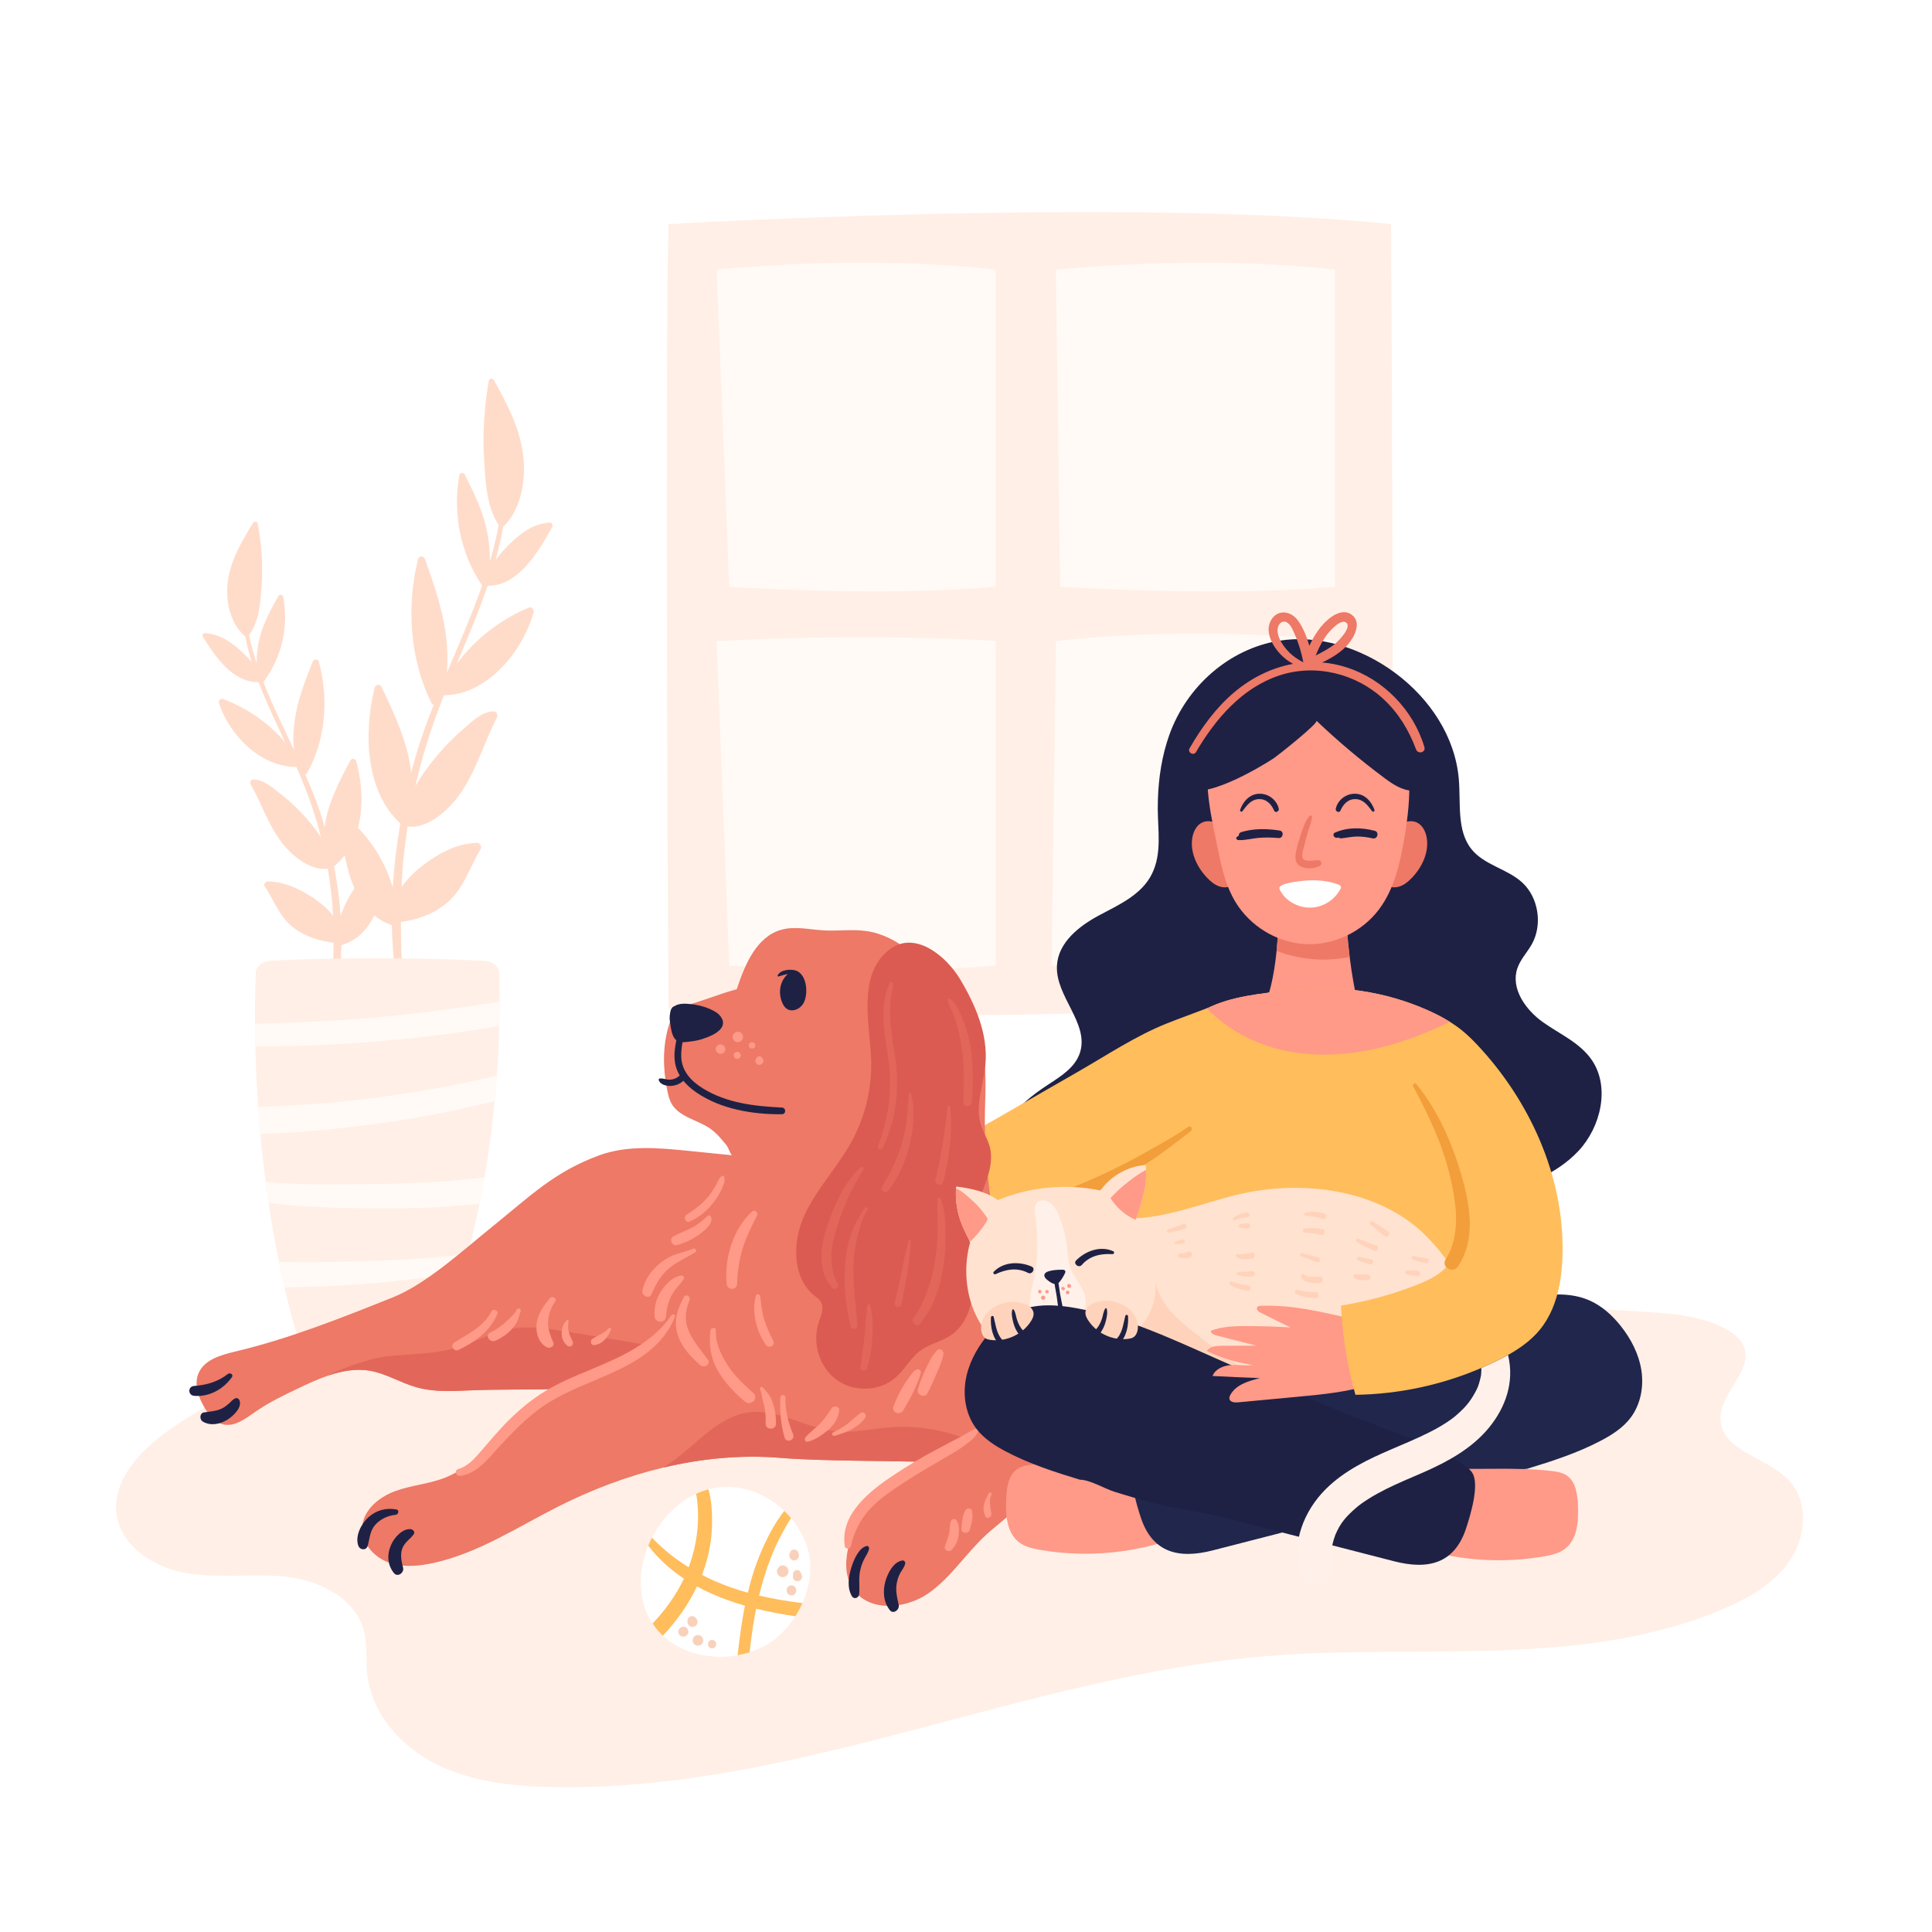 <?xml version="1.0" encoding="utf-8"?>
<!-- Generator: Adobe Illustrator 27.5.0, SVG Export Plug-In . SVG Version: 6.00 Build 0)  -->
<svg version="1.1" xmlns="http://www.w3.org/2000/svg" xmlns:xlink="http://www.w3.org/1999/xlink" x="0px" y="0px"
	 viewBox="0 0 500 500" style="enable-background:new 0 0 500 500;" xml:space="preserve">
<g id="BACKGROUND">
	<rect style="fill:#FFFFFF;" width="500" height="500"/>
</g>
<g id="OBJECTS">
	<g>
		<path style="fill:#FFEFE6;" d="M173,261c0,0-1-161,0-203c0,0,119-7,187,0c0,0,1,161,0,201C360,259,248,266,173,261z"/>
		<path style="fill:#FFFAF5;" d="M185.432,69.78l3.284,82.088c0,0,39.406,2.673,68.961,0c0,0,0-75.248,0-82.088
			C257.677,69.78,228.122,65.775,185.432,69.78z"/>
		<path style="fill:#FFFAF5;" d="M273.243,69.78l1.095,82.088c0,0,41.595,2.673,71.15,0c0,0,0-75.248,0-82.088
			C345.488,69.78,315.933,65.775,273.243,69.78z"/>
		<path style="fill:#FFFAF5;" d="M185.432,165.875l3.284,84.019c0,0,41.595,2.489,68.961,0c0,0,0-77.017,0-84.019
			C257.677,165.875,228.122,163.719,185.432,165.875z"/>
		<path style="fill:#FFFAF5;" d="M273.243,165.875l-1.095,84.019c0,0,51.447,2.489,73.339,0c0,0,0-77.017,0-84.019
			C345.488,165.875,313.744,161.53,273.243,165.875z"/>
	</g>
	<g>
		<path style="fill:#FFDCCA;" d="M99.143,223.983c-0.265-0.639-0.892-0.803-1.439-0.38c-3.802,2.938-6.78,6.758-8.684,11.172
			c-0.322,0.745-0.611,1.501-0.866,2.267c-0.293-4.305-0.881-8.606-1.695-12.824c7.838-6.477,8.223-18.153,5.754-27.211
			c-0.186-0.681-1.203-0.856-1.548-0.202c-2.658,5.037-5.964,11.184-6.627,17.263c-0.049-0.174-0.097-0.349-0.147-0.522
			c-1.303-4.525-3.012-8.868-4.891-13.136c0.2-0.031,0.392-0.152,0.526-0.396c4.79-8.693,5.613-19.273,2.979-28.764
			c-0.235-0.845-1.309-0.719-1.593,0c-1.927,4.879-3.86,9.813-4.625,15.033c-0.346,2.359-0.536,5.139-0.2,7.776
			c-2.741-5.807-5.583-11.572-7.922-17.566c0.017-0.019,0.035-0.036,0.05-0.057c4.738-6.289,6.585-14.321,5.051-22.043
			c-0.114-0.571-0.952-0.64-1.221-0.16c-1.905,3.398-3.806,6.839-4.798,10.633c-0.586,2.243-0.827,4.493-0.836,6.758
			c-0.781-2.387-1.447-4.813-1.952-7.266c2.696-3.596,2.949-8.626,3.258-12.991c0.379-5.354-0.042-10.643-1.031-15.909
			c-0.107-0.569-0.908-0.596-1.178-0.154c-2.976,4.856-6.035,9.937-6.604,15.728c-0.481,4.897,0.71,10.399,4.559,13.692
			c0.433,2.225,1.003,4.429,1.676,6.61c-1.061-1.284-2.277-2.452-3.523-3.522c-2.478-2.129-5.269-3.799-8.6-3.952
			c-0.458-0.021-0.763,0.534-0.526,0.916c3.119,5.011,7.627,11.836,14.313,11.747c0.051,0.078,0.115,0.126,0.184,0.161
			c1.523,4.003,3.299,7.927,5.096,11.767c0.583,1.245,1.166,2.49,1.747,3.736c-4.217-5.11-10.011-8.99-16.137-11.286
			c-0.6-0.225-1.222,0.458-1.036,1.036c2.675,8.33,10.803,16.556,20.049,16.57c1.528,3.484,2.955,7.01,4.157,10.627
			c0.829,2.494,1.565,5.019,2.213,7.567c-1.479-2.311-3.265-4.445-5.122-6.404c-1.745-1.842-3.635-3.541-5.646-5.088
			c-1.943-1.495-4.175-3.483-6.748-3.485c-0.629,0-1.02,0.698-0.711,1.239c2.985,5.225,4.783,11.204,8.686,15.873
			c2.437,2.914,7.069,6.57,11.281,5.992c0.322,1.846,0.597,3.7,0.822,5.56c0.266,2.199,0.438,4.389,0.545,6.577
			c-1.05-1.359-2.327-2.569-3.759-3.629c-3.747-2.772-8.418-5.201-13.167-5.23c-0.623-0.004-1.112,0.745-0.743,1.296
			c2.548,3.802,3.843,8.087,7.692,10.883c2.945,2.14,6.522,3.265,10.121,3.687c-0.015,3.634-0.144,7.273-0.277,10.937
			c-0.028,0.779,1.258,0.985,1.388,0.188c0.56-3.434,0.851-6.945,0.914-10.487c0.172-0.011,0.334-0.065,0.46-0.163
			c3.842-1.185,6.619-4.281,8.234-7.908c0.962-2.159,1.552-4.458,2.055-6.76C99.525,227.838,99.933,225.885,99.143,223.983z"/>
		<path style="fill:#FFDCCA;" d="M88.927,212.806c0.307-0.824,1.033-1.035,1.665-0.49c4.398,3.791,7.844,8.719,10.048,14.415
			c0.372,0.962,0.706,1.937,1.002,2.925c0.339-5.554,1.019-11.104,1.961-16.545c-9.068-8.356-9.514-23.421-6.657-35.108
			c0.215-0.878,1.392-1.104,1.791-0.261c3.075,6.499,6.9,14.43,7.667,22.273c0.057-0.224,0.113-0.45,0.171-0.673
			c1.508-5.838,3.485-11.441,5.659-16.948c-0.232-0.04-0.453-0.197-0.608-0.511c-5.541-11.216-6.494-24.866-3.447-37.112
			c0.271-1.09,1.515-0.928,1.843,0c2.229,6.295,4.466,12.661,5.352,19.395c0.4,3.043,0.62,6.63,0.231,10.032
			c3.172-7.493,6.46-14.93,9.166-22.663c-0.02-0.024-0.04-0.046-0.058-0.074c-5.481-8.114-7.618-18.477-5.844-28.439
			c0.131-0.737,1.102-0.826,1.413-0.206c2.204,4.384,4.403,8.823,5.551,13.718c0.678,2.894,0.957,5.797,0.967,8.72
			c0.903-3.08,1.674-6.209,2.258-9.374c-3.119-4.64-3.412-11.129-3.77-16.761c-0.438-6.908,0.048-13.731,1.193-20.526
			c0.124-0.734,1.05-0.768,1.363-0.199c3.443,6.265,6.983,12.821,7.641,20.293c0.556,6.318-0.822,13.417-5.274,17.666
			c-0.501,2.871-1.161,5.714-1.939,8.528c1.227-1.657,2.635-3.163,4.076-4.545c2.867-2.747,6.096-4.901,9.95-5.098
			c0.53-0.027,0.883,0.689,0.608,1.182c-3.608,6.465-8.825,15.271-16.56,15.156c-0.059,0.1-0.133,0.162-0.213,0.207
			c-1.763,5.165-3.817,10.227-5.897,15.182c-0.674,1.606-1.349,3.212-2.021,4.82c4.879-6.593,11.582-11.6,18.671-14.561
			c0.694-0.29,1.414,0.591,1.199,1.337c-3.095,10.748-12.499,21.361-23.197,21.379c-1.768,4.495-3.419,9.044-4.81,13.711
			c-0.959,3.217-1.811,6.475-2.56,9.763c1.711-2.981,3.778-5.735,5.926-8.262c2.019-2.377,4.206-4.569,6.533-6.565
			c2.249-1.929,4.83-4.494,7.807-4.497c0.728-0.001,1.18,0.901,0.822,1.599c-3.453,6.742-5.533,14.456-10.05,20.48
			c-2.819,3.76-8.179,8.476-13.052,7.732c-0.372,2.382-0.691,4.774-0.951,7.174c-0.307,2.837-0.506,5.663-0.63,8.486
			c1.215-1.753,2.692-3.315,4.35-4.682c4.335-3.576,9.74-6.71,15.234-6.747c0.721-0.005,1.287,0.961,0.86,1.672
			c-2.948,4.905-4.446,10.434-8.899,14.042c-3.407,2.761-7.546,4.212-11.71,4.757c0.018,4.688,0.167,9.383,0.321,14.111
			c0.033,1.005-1.456,1.271-1.606,0.242c-0.647-4.431-0.985-8.961-1.058-13.531c-0.198-0.015-0.386-0.084-0.532-0.211
			c-4.446-1.529-7.658-5.524-9.527-10.203c-1.112-2.785-1.796-5.752-2.378-8.721C88.485,217.78,88.012,215.259,88.927,212.806z"/>
		<g>
			<path style="fill:#FFEFE6;" d="M129.297,259.229c0,1.891-0.026,4.01-0.095,6.326c-0.095,3.764-0.284,8.047-0.619,12.728
				c-0.155,2.157-0.344,4.396-0.567,6.711c-0.584,6.123-1.435,12.759-2.63,19.679c-0.395,2.271-0.825,4.567-1.298,6.889
				c-0.868,4.276-1.882,8.641-3.06,13.031c-0.404,1.537-0.834,3.074-1.289,4.618c-1.556,5.333-3.369,10.691-5.466,15.979
				c-0.447,1.12-1.693,1.961-3.249,2.189c-3.996,0.594-13.141,1.385-30.434,0.348c-1.857-0.114-3.404-1.107-3.808-2.448
				c-0.705-2.341-1.865-6.465-3.171-12.139c-0.464-2.005-0.945-4.2-1.427-6.585c-0.911-4.466-1.831-9.583-2.682-15.277
				c-0.258-1.759-0.516-3.574-0.765-5.44c-0.507-3.897-0.971-8.021-1.367-12.361c-0.215-2.284-0.404-4.631-0.567-7.028
				c-0.353-4.991-0.602-10.229-0.722-15.682c-0.043-1.91-0.069-3.846-0.077-5.807c-0.026-4.314,0.034-8.749,0.198-13.297
				c0.06-1.613,1.779-2.929,3.962-3.043c8.337-0.411,29.351-1.176,55.023,0.025c2.2,0.107,3.945,1.43,3.997,3.055
				C129.246,253.48,129.306,256.035,129.297,259.229z"/>
			<path style="fill:#FFFAF5;" d="M129.297,259.229c0,1.891-0.026,4.01-0.095,6.326c-12.858,2.214-25.904,3.669-39.08,4.498
				c-7.924,0.5-15.9,0.848-23.85,0.715h-0.189c-0.043-1.91-0.069-3.846-0.077-5.807c0.645-0.006,1.281-0.019,1.908-0.044
				c7.142-0.259,14.267-0.487,21.392-0.98C102.748,263,116.096,261.33,129.297,259.229z"/>
			<path style="fill:#FFFAF5;" d="M128.584,278.283c-0.155,2.157-0.344,4.396-0.567,6.711c-1.719,0.411-3.429,0.803-5.105,1.196
				c-8.01,1.879-16.149,3.378-24.409,4.516c-10.245,1.411-20.679,2.442-31.13,2.771c-0.215-2.284-0.404-4.631-0.567-7.028
				c10.064-0.348,20.086-1.006,30.047-2.315c8.002-1.05,15.96-2.391,23.79-3.992C123.307,279.599,125.945,278.947,128.584,278.283z"
				/>
			<path style="fill:#FFFAF5;" d="M125.387,304.673c-0.395,2.271-0.825,4.567-1.298,6.889c-2.441,0.253-4.908,0.449-7.374,0.62
				c-9.093,0.639-18.195,0.683-27.323,0.449c-6.592-0.164-13.391-0.417-19.888-1.353c-0.258-1.759-0.516-3.574-0.765-5.44
				c7.666,0.809,15.694,0.677,23.068,0.639c8.302-0.038,16.648-0.253,24.908-0.898C119.62,305.344,122.507,305.022,125.387,304.673z
				"/>
			<path style="fill:#FFFAF5;" d="M121.029,324.593c-0.404,1.537-0.834,3.074-1.289,4.618c-10.15,1.601-20.378,2.828-30.838,3.441
				c-5.054,0.297-10.176,0.506-15.29,0.487c-0.464-2.005-0.945-4.2-1.427-6.585c6.119,0.202,12.256,0.076,18.367-0.07
				C100.677,326.251,110.922,325.688,121.029,324.593z"/>
		</g>
	</g>
	<g>
		<g>
			<path style="fill:#FFF1E9;" d="M288.824,328.09c-2.558,0.03-5.332,0.675-7.293,2.405c-0.31,0.273,0.085,0.678,0.41,0.531
				c2.29-1.031,4.323-1.823,6.883-1.776C289.57,329.264,289.572,328.082,288.824,328.09z"/>
			<path style="fill:#FFF1E9;" d="M289.816,332.391c-2.355-0.547-5.294-1.048-7.632-0.225c-0.316,0.111-0.241,0.524,0.076,0.561
				c1.141,0.134,2.31,0.017,3.46,0.099c1.292,0.092,2.544,0.332,3.793,0.667C290.225,333.684,290.532,332.557,289.816,332.391z"/>
			<path style="fill:#FFF1E9;" d="M266.028,332.391c-2.074-0.997-4.707-0.701-6.844-0.057c-0.567,0.171-0.306,1.082,0.243,0.881
				c2.236-0.815,4.226-0.653,6.535-0.579C266.087,332.641,266.147,332.448,266.028,332.391z"/>
			<path style="fill:#FFF1E9;" d="M265.815,333.726c-2.148-0.525-4.913,0.835-6.687,1.944c-0.596,0.372-0.033,1.33,0.55,0.941
				c1.028-0.686,2.119-1.259,3.289-1.668c0.95-0.332,1.988-0.414,2.898-0.832C266.033,334.035,265.982,333.767,265.815,333.726z"/>
		</g>
		<path style="fill:#FFEFE6;" d="M160.02,339.554c-40.423,3.223-83.004,7.192-116.194,30.491
			c-7.537,5.291-15.113,13.258-13.564,22.336c1.425,8.352,10.201,13.548,18.574,14.846c8.373,1.299,16.961-0.117,25.377,0.858
			s17.435,5.355,19.813,13.487c1.126,3.852,0.592,7.977,1.054,11.963c1.166,10.057,8.771,18.522,17.83,23.043
			c9.059,4.521,19.419,5.657,29.54,5.895c63.118,1.485,122.884-28.835,185.815-33.918c39.516-3.192,81.078,3.367,117.579-12.106
			c6.796-2.881,13.547-6.728,17.593-12.903c4.046-6.174,4.558-15.165-0.537-20.507c-5.652-5.926-17.281-7.478-17.65-15.659
			c-0.311-6.897,8.766-12.802,5.959-19.109c-0.768-1.726-2.324-2.971-3.944-3.944c-6.132-3.682-13.567-4.289-20.703-4.765
			c-62.167-4.144-124.534-5.289-186.811-3.427c-33.948,1.014-68.258,2.987-100.771,12.803"/>
		<g>
			<path style="fill:#1E2144;" d="M301.959,192.19c-1.672,5.473-2.331,11.242-2.33,16.978c0.001,5.73,1.125,11.621-1.507,16.986
				c-2.644,5.389-8.495,7.972-13.664,10.732c-5.17,2.76-10.608,7.003-10.922,13.047c-0.411,7.915,8.307,14.829,5.994,22.381
				c-1.181,3.856-4.856,6.151-8.148,8.3c-4.313,2.816-8.547,6.092-11.133,10.659c-2.586,4.567-3.179,10.703-0.266,15.051
				c2.828,4.221,8.049,5.765,12.879,6.851c37.434,8.415,76.799,6.644,113.716-3.965c7.972-2.291,16.174-5.198,21.945-11.369
				c5.771-6.171,8.229-16.52,3.419-23.53c-3.09-4.503-8.333-6.693-12.71-9.83c-4.377-3.137-8.299-8.606-6.557-13.836
				c0.789-2.369,2.608-4.191,3.804-6.367c2.753-5.005,1.681-11.946-2.439-15.799c-3.93-3.676-9.935-4.536-13.284-8.791
				c-3.792-4.818-2.689-11.825-3.216-18.032c-1.869-22.016-26.263-39.176-46.573-35.826c-12.851,2.119-23.871,11.749-28.372,24.425
				C302.37,190.895,302.158,191.541,301.959,192.19z"/>
			<g>
				<g>
					<g>
						<path style="fill:#FF9988;" d="M352.235,263.195h-26.691c2.835-3.779,4.195-10.696,4.835-17.107
							c0.766-7.672,0.503-14.625,0.503-14.625h17.499c-0.101,5.864,0.315,11.416,0.908,16.188
							C350.432,256.883,352.235,263.195,352.235,263.195z"/>
						<path style="fill:#ED7966;" d="M349.289,247.652c-6.274,1.303-12.93,0.733-18.91-1.563c0.766-7.672,0.503-14.625,0.503-14.625
							h17.499C348.28,237.328,348.695,242.879,349.289,247.652z"/>
					</g>
					<g>
						<path style="fill:#ED7966;" d="M361.918,213.618c1.361-0.911,3.116-1.451,4.623-0.823c1.569,0.654,2.45,2.404,2.712,4.109
							c0.575,3.735-1.227,7.511-3.807,10.231c-0.941,0.992-2.025,1.902-3.32,2.307c-1.295,0.405-2.836,0.215-3.795-0.76
							c-0.792-0.805-1.072-1.993-1.166-3.128C356.815,221.307,358.275,216.057,361.918,213.618z"/>
						<path style="fill:#ED7966;" d="M315.891,213.618c-1.361-0.911-3.116-1.451-4.623-0.823c-1.569,0.654-2.45,2.404-2.712,4.109
							c-0.575,3.735,1.227,7.511,3.807,10.231c0.941,0.992,2.025,1.902,3.32,2.307c1.295,0.405,2.836,0.215,3.795-0.76
							c0.792-0.805,1.072-1.993,1.166-3.128C320.994,221.307,319.533,216.057,315.891,213.618z"/>
						<path style="fill:#FF9988;" d="M315.33,220.471c0.882,4.474,2.02,8.979,4.353,12.876c3.804,6.355,10.804,10.604,18.105,10.99
							c7.301,0.385,14.696-3.103,19.125-9.023c4.036-5.394,5.521-12.283,6.627-18.969c1.644-9.938,2.422-21.076-3.472-29.173
							c-1.892-2.6-4.379-4.713-7.095-6.395c-6.767-4.19-15.251-5.695-22.833-3.358c-7.64,2.355-13.333,8.656-16.358,16.043
							C310.686,201.027,313.809,212.757,315.33,220.471z"/>
					</g>
				</g>
				<g>
					<path style="fill:#ED7966;" d="M341.232,222.626c-1.068-0.021-3.057,0.508-3.905-0.239c-0.754-0.664,0.053-2.808,0.25-3.662
						c0.28-1.215,0.598-2.423,0.962-3.616c0.369-1.212,0.898-2.422,1.018-3.689c0.031-0.327-0.45-0.52-0.661-0.274
						c-1.137,1.33-1.692,3.261-2.244,4.897c-0.57,1.688-1.189,3.51-1.372,5.289c-0.129,1.254,0.219,2.449,1.452,2.978
						c1.482,0.635,3.505,0.535,4.883-0.273C342.27,223.653,341.978,222.641,341.232,222.626z"/>
					<path style="fill:#FFFFFF;" d="M346.613,229.026c-2.774-1.135-5.874-1.36-8.838-1.126c-0.834,0.066-7.278,0.634-6.643,2.154
						c1.299,3.112,4.961,4.942,8.128,4.844c3.183-0.099,6.253-2.035,7.724-4.977C347.162,229.562,346.921,229.152,346.613,229.026z"
						/>
					<path style="fill:#1E2144;" d="M330.948,209.289c-0.53-2.315-2.737-3.962-5.103-3.868c-2.478,0.099-4.132,1.989-4.913,4.198
						c-0.112,0.318,0.37,0.618,0.586,0.341c1.109-1.422,2.141-2.986,4.12-3.14c2.035-0.158,3.376,1.251,4.106,2.976
						C330.044,210.51,331.107,209.984,330.948,209.289z"/>
					<path style="fill:#1E2144;" d="M345.697,209.289c0.53-2.315,2.737-3.962,5.103-3.868c2.478,0.099,4.132,1.989,4.913,4.198
						c0.112,0.318-0.37,0.618-0.586,0.341c-1.109-1.422-2.141-2.986-4.12-3.14c-2.036-0.158-3.376,1.251-4.106,2.976
						C346.6,210.51,345.538,209.984,345.697,209.289z"/>
					<path style="fill:#1E2144;" d="M331.165,214.943c-3.291-0.507-6.758-0.568-9.948,0.408c-0.441,0.135-0.649,0.542-0.625,0.911
						c-0.172,0.106-0.337,0.218-0.494,0.339c-0.375,0.289-0.045,0.779,0.374,0.807c1.692,0.109,3.45-0.412,5.136-0.556
						c1.759-0.15,3.507-0.134,5.264,0.031C332.1,216.998,332.393,215.132,331.165,214.943z"/>
					<path style="fill:#1E2144;" d="M355.773,215.01c-3.377-0.881-7.077-0.971-10.307,0.485c-0.808,0.364-0.184,1.445,0.559,1.325
						c0.147-0.024,0.293-0.046,0.439-0.068c0.144,0.148,0.359,0.235,0.657,0.208c1.323-0.118,2.6-0.441,3.939-0.465
						c1.416-0.025,2.795,0.158,4.174,0.471C356.503,217.255,357.042,215.341,355.773,215.01z"/>
				</g>
				<path style="fill:#1E2144;" d="M340.694,186.526c5.518,5.246,11.348,10.162,17.45,14.714c2.181,1.627,4.568,3.27,7.286,3.392
					c0.157-6.201,0.075-12.781-3.187-18.057c-1.589-2.57-3.836-4.654-6.055-6.705c-2.379-2.198-4.809-4.432-7.745-5.799
					c-2.687-1.251-5.683-1.715-8.646-1.776c-8.04-0.165-16.13,2.659-22.232,7.897c-3.375,2.897-6.118,6.525-8.022,10.543
					c-1.197,2.525-4.483,9.809-2.687,12.517c3.24,4.883,19.434-4.788,22.751-6.989C330.596,195.609,341.322,187.123,340.694,186.526
					z"/>
				<path style="fill:#ED7966;" d="M368.633,193.347c-2.846-9.616-10.604-17.576-20.142-20.639
					c-2.091-0.671-4.196-1.083-6.292-1.262c2.498-1.201,4.966-2.67,6.753-4.786c1.63-1.93,3.534-5.68,0.818-7.601
					c-2.668-1.886-5.981,0.912-7.66,2.86c-1.348,1.564-2.39,3.333-3.251,5.194c-0.671-2.334-1.597-4.645-2.944-6.518
					c-1.802-2.506-5.277-3.043-6.978-0.071c-1.658,2.896,0.339,6.572,2.372,8.717c0.975,1.029,2.102,1.917,3.337,2.568
					c-5.539,1.005-10.792,3.59-15.272,7.388c-4.734,4.013-8.426,9.107-11.508,14.456c-0.62,1.075,1.036,2.041,1.662,0.972
					c4.998-8.536,11.908-16.629,21.592-19.825c9.395-3.101,19.926-0.476,27.081,6.268c3.799,3.581,6.464,8.008,8.273,12.874
					C366.966,195.271,369.05,194.753,368.633,193.347z M342.779,165.164c0.653-0.995,1.413-1.914,2.289-2.721
					c0.669-0.616,2.177-1.949,3.176-1.405c1.895,1.032-1.76,4.771-2.597,5.469c-1.544,1.287-3.352,2.213-5.138,3.13
					C341.136,168.084,341.856,166.57,342.779,165.164z M330.721,162.367c0.297-1.203,1.411-1.953,2.492-1.19
					c0.914,0.645,1.42,1.988,1.857,2.967c1.038,2.323,1.751,4.777,2.231,7.272c-1.303-0.681-2.548-1.493-3.576-2.508
					C332.215,167.417,330.161,164.638,330.721,162.367z"/>
			</g>
			<g>
				<path style="fill:#FFBD5C;" d="M269.813,282.632c-6.248,3.599-12.492,7.206-18.745,10.776
					c-1.492,0.801-14.414,6.593-14.337,7.689c0.641,9.158,2.695,18.202,6.054,26.663c2.5-0.972,5.026-1.87,7.521-2.855
					c20.405-8.057,38.54-21.806,59.145-29.267c0.958-8.312,1.917-16.624,2.875-24.936c0.272-2.36,0.629-4.642,1.899-6.655
					c0.883-1.4,3.257-3.332,0.192-3.544c-0.581-0.04-1.303,0.14-2.08,0.438c-3.401,1.302-6.863,2.537-10.231,3.87
					c-8.13,3.218-15.745,8.327-23.324,12.668C275.79,279.191,272.801,280.91,269.813,282.632z"/>
				<g>
					<path style="fill:#FFBD5C;" d="M394.07,340.913c-0.65,3.535-1.533,7.161-3.724,10.013c-2.599,3.384-6.691,5.24-10.713,6.669
						c-25.395,9.026-53.553,5.949-79.634-0.847c-6.579-1.716-13.174-3.69-19.056-7.102c-0.937-0.543-1.898-1.17-2.379-2.14
						c-0.436-0.872-0.413-1.893-0.377-2.869c0.824-20.423,5.693-40.676,14.246-59.24c3.223-6.995,7.046-13.864,12.575-19.227
						c2.332-2.261,4.781-3.932,7.338-5.195c6.528-3.218,13.754-3.78,21.514-4.753c12.041-1.508,24.495,0.281,35.591,5.203
						c1.991,0.883,3.952,1.873,5.797,3.032c2.107,1.316,4.064,2.852,5.741,4.686c2.877,3.147,4.807,7.037,6.463,10.969
						C395.476,299.165,397.805,320.578,394.07,340.913z"/>
					<path style="fill:#FF9988;" d="M375.247,264.457c-5.594,2.678-11.369,4.962-17.371,6.489
						c-8.629,2.197-17.787,2.785-26.447,0.706c-5.468-1.311-10.711-3.724-15.152-7.189c-1.344-1.046-2.728-2.208-3.932-3.488
						c6.528-3.218,13.754-3.78,21.514-4.753c12.041-1.508,24.495,0.281,35.591,5.203
						C371.442,262.308,373.402,263.298,375.247,264.457z"/>
				</g>
				<path style="fill:#F29E3B;" d="M307.512,291.628c-2.977,2.106-6.251,3.911-9.424,5.708c-3.279,1.858-6.591,3.652-9.982,5.298
					c-6.723,3.263-13.644,6.01-20.71,8.43c-2.394,0.82-1.366,4.642,1.051,3.814c7.182-2.459,14.163-5.618,20.792-9.312
					c3.286-1.831,6.528-3.766,9.642-5.877c3.215-2.18,6.184-4.615,9.282-6.945C308.815,292.254,308.2,291.142,307.512,291.628z"/>
			</g>
		</g>
		<g>
			<path style="fill:#ED7966;" d="M265.012,387.746c-2.501,3.843-6.495,6.408-9.867,9.518c-5.255,4.843-9.152,11.17-15.055,15.2
				c-5.903,4.03-15.198,4.716-19.254-1.167c-3.387-4.911-1.47-11.59,0.781-17.112c1.07-2.628,4.076-6.032,7.567-9.018
				c3.758-3.217,8.086-5.952,11.173-6.706c0.112-0.029,0.221-0.053,0.327-0.075c-0.07-0.002-0.143-0.005-0.214-0.007
				c-10.418-0.374-28.025-0.209-38.314-1.072c-10.265-0.859-20.574,0.131-30.597,2.528c-9.343,2.237-18.437,5.694-27.011,10.018
				c-10.663,5.376-20.872,12.163-32.542,14.683c-3.846,0.83-7.96,1.157-11.634-0.25c-3.673-1.407-6.757-4.918-6.638-8.851
				c0.141-4.532,4.282-7.982,8.545-9.537c4.26-1.553,8.911-1.856,13.114-3.559c8.999-3.644,14.778-13.118,22.396-18.791
				c1.449-1.082,2.967-2.026,4.585-2.763c1.378-0.631,2.831-1.114,4.382-1.405c-0.837,0.039-1.684,0.07-2.535,0.095
				c-7.524,0.233-15.508,0.024-22.918,0.369c-4.544,0.209-9.181,0.41-13.555-0.83c-4.081-1.155-7.788-3.528-11.966-4.258
				c-3.676-0.641-7.334,0.034-10.894,1.254c-2.642,0.905-5.226,2.113-7.725,3.305c-3.795,1.812-7.606,3.634-11.054,6.041
				c-2.581,1.803-5.483,4.049-8.526,3.236c-2.036-0.541-3.467-2.341-4.559-4.141c-1.664-2.751-2.904-6.187-1.611-9.13
				c1.55-3.518,5.859-4.683,9.6-5.575c13.953-3.329,27.333-8.659,40.653-13.99c8.819-3.528,18.507-12.485,25.907-18.439
				c9.646-7.759,15.894-14.082,27.525-18.323c7.349-2.681,15.445-1.926,23.226-1.138c3.697,0.374,7.395,0.747,11.095,1.123
				c-0.677-0.825-0.796-1.846-1.47-2.671c-1.247-1.524-2.516-3.069-4.127-4.205c-3.322-2.336-8.091-2.984-10.059-6.536
				c-0.512-0.922-0.771-1.963-0.992-2.994c-1.344-6.289-1.39-13.004,0.949-18.995c0.335-0.859,0.74-1.73,1.441-2.327
				c0.706-0.602,1.635-0.861,2.531-1.104c4.632-1.254,8.344-2.88,12.975-4.134c2.103-6.347,5.085-13.572,11.519-15.389
				c3.55-1.002,7.315-0.044,10.998,0.163c3.744,0.209,7.529-0.371,11.233,0.199c8.319,1.286,14.601,7.987,20.099,14.366
				c3.596,4.171,7.23,8.506,9.018,13.715c2.062,6.005,1.468,12.539,1.361,18.883c-0.441,26.441,7.977,52.119,12.24,78.218
				C268.331,373.473,269.049,381.54,265.012,387.746z"/>
			<g>
				<g>
					<path style="fill:#1E2144;" d="M185.132,261.853c-1.788-1.064-3.898-1.685-5.951-1.938c-1.406-0.173-3.353-0.374-4.599,0.461
						c-0.739,0.218-1.053,0.986-1.164,1.862c-0.203,0.929-0.114,1.955,0.097,2.971c0.122,1.052,0.358,2.504,1.016,3.462
						c0.028,0.058,0.065,0.105,0.107,0.142c0.228,0.294,0.5,0.534,0.831,0.683c0.856,0.385,1.973,0.19,2.874,0.086
						c1.115-0.128,2.239-0.308,3.309-0.652c1.657-0.534,4.045-1.415,5.052-2.924C187.784,264.387,186.551,262.698,185.132,261.853z"
						/>
					<path style="fill:#1E2144;" d="M202.364,286.633c-7.088-0.34-14.319-1.149-20.486-4.971c-2.947-1.826-5.399-4.379-5.567-8.017
						c-0.088-1.91,0.29-3.805,0.617-5.677c0.234-1.341,0.857-3.364,0.194-4.61c-0.083-0.155-0.346-0.207-0.464-0.06
						c-0.537,0.669-0.591,1.539-0.786,2.359c-0.25,1.053-0.522,2.099-0.749,3.158c-0.397,1.86-0.709,3.746-0.502,5.651
						c0.389,3.577,2.686,6.264,5.563,8.237c6.36,4.361,14.604,5.738,22.181,5.658C203.481,288.349,203.472,286.686,202.364,286.633z
						"/>
					<path style="fill:#1E2144;" d="M176.375,277.912c-0.872,0.89-1.802,1.484-3.082,1.507c-0.89,0.017-1.719-0.432-2.59-0.296
						c-0.168,0.026-0.266,0.241-0.222,0.392c0.377,1.286,2.232,1.609,3.383,1.503c1.527-0.14,2.863-0.91,3.75-2.151
						C178.14,278.13,176.99,277.284,176.375,277.912z"/>
				</g>
				<path style="fill:#1E2144;" d="M208.599,255.301c-0.235-1.926-1.125-3.735-2.859-4.188c-1.341-0.35-3.97-0.104-4.512,1.423
					c-0.039,0.11,0.077,0.194,0.175,0.175c0.875-0.175,1.622-0.529,2.497-0.619c-0.654,0.514-1.168,1.29-1.494,1.998
					c-0.862,1.874-0.672,4.355,0.402,6.115c1.323,2.167,4.127,1.303,5.178-0.659C208.552,258.491,208.789,256.858,208.599,255.301z"
					/>
				<path style="fill:#DB5B52;" d="M225.479,274.91c0.108,7.182-1.69,14.384-5.163,20.672c-3.638,6.587-9.04,12.138-12.155,18.987
					c-3.116,6.85-3.213,16.069,2.658,20.776c0.558,0.447,1.171,0.857,1.56,1.457c1.041,1.605,0.087,3.683-0.509,5.501
					c-1.722,5.251,0.177,11.542,4.646,14.791c4.47,3.249,11.196,3.044,15.323-0.631c2.339-2.083,3.807-5.055,6.328-6.913
					c2.405-1.772,5.518-2.342,7.984-4.029c4.496-3.076,5.858-9.116,5.828-14.564c-0.03-5.448-1.071-10.978,0.132-16.291
					c1.386-6.123,5.702-12.061,3.976-18.097c-0.537-1.877-1.632-3.552-2.224-5.412c-1.607-5.048,0.681-10.417,1.164-15.693
					c0.712-7.775-2.559-15.371-6.568-22.071c-3.453-5.771-11.719-12.962-18.496-7.474
					C221.562,252.723,225.343,265.876,225.479,274.91z"/>
				<path style="fill:#1E2144;" d="M224.223,400.117c-2.099,0.578-3.339,3.774-3.918,5.633c-0.726,2.328-1.119,5.155,0.161,7.341
					c0.539,0.921,1.801,0.446,1.886-0.511c0.186-2.081-0.201-4.121,0.268-6.192c0.229-1.009,0.568-1.984,1.036-2.907
					c0.422-0.832,1.123-1.749,1.252-2.679C224.964,400.398,224.673,399.993,224.223,400.117z"/>
				<path style="fill:#1E2144;" d="M233.601,403.849c-2.338,0.261-3.87,3.32-4.443,5.328c-0.733,2.568-0.551,5.393,1.128,7.528
					c0.917,1.166,2.564-0.131,2.3-1.339c-0.406-1.858-0.864-3.655-0.521-5.565c0.161-0.899,0.427-1.765,0.851-2.576
					c0.432-0.827,1.116-1.597,1.343-2.512C234.355,404.324,234.059,403.798,233.601,403.849z"/>
				<path style="fill:#1E2144;" d="M102.574,390.645c-2.705-0.483-5.188,0.192-7.253,2.043c-1.84,1.649-3.516,4.926-2.567,7.392
					c0.422,1.097,2.026,1.252,2.391,0c0.567-1.951,0.524-3.737,1.914-5.389c1.272-1.512,3.371-2.488,5.328-2.66
					C103.117,391.965,103.415,390.795,102.574,390.645z"/>
				<path style="fill:#1E2144;" d="M106.295,395.745c-2.178-0.194-4.229,2.179-5.035,3.956c-1.136,2.506-1.058,5.271,0.706,7.425
					c0.939,1.147,2.675-0.104,2.357-1.372c-0.423-1.688-0.845-3.511-0.14-5.183c0.634-1.504,1.963-2.241,2.878-3.492
					C107.496,396.485,106.891,395.798,106.295,395.745z"/>
				<path style="fill:#1E2144;" d="M58.969,355.586c-2.533,2.003-5.56,2.885-8.74,3.102c-1.651,0.112-1.625,2.395,0,2.547
					c3.875,0.363,7.607-1.719,9.794-4.836C60.497,355.722,59.515,355.154,58.969,355.586z"/>
				<path style="fill:#1E2144;" d="M61.986,362.434c-0.147-0.392-0.556-0.724-1.002-0.569c-0.768,0.266-1.202,0.932-1.807,1.444
					c-0.563,0.476-1.16,0.93-1.829,1.246c-1.417,0.669-3.037,0.745-4.561,0.976c-1.153,0.175-1.189,1.847-0.31,2.37
					c1.996,1.186,4.475,0.693,6.359-0.476C60.244,366.552,62.706,364.356,61.986,362.434z"/>
				<path style="fill:#FF9988;" d="M146.506,354.079c-1.329,0.391-2.707,0.606-4.021,1.05c-1.264,0.428-2.487,0.949-3.7,1.504
					c-1.283,0.587-0.146,2.643,1.125,1.925c2.196-1.241,4.485-2.671,6.85-3.558C147.325,354.788,147.107,353.902,146.506,354.079z"
					/>
				<path style="fill:#E2675A;" d="M137.79,363.547c1.449-1.082,2.967-2.026,4.585-2.763
					C140.927,361.849,139.476,362.955,137.79,363.547z"/>
				<path style="fill:#E2675A;" d="M168.11,348.182c-8.249,3.142-16.602,6.342-23.888,11.292
					c-7.524,0.233-15.508,0.024-22.918,0.369c-4.544,0.209-9.181,0.41-13.555-0.83c-4.081-1.155-7.788-3.528-11.966-4.258
					c-3.676-0.641-7.334,0.034-10.894,1.254c4.68-2.538,12.221-4.646,14.834-4.94c6.223-0.699,12.609-0.536,18.606-2.337
					c4.52-1.356,8.698-3.794,13.32-4.728c5.061-1.024,10.287-0.177,15.38,0.669C154.055,345.843,161.084,347.013,168.11,348.182z"/>
				<path style="fill:#FF9988;" d="M173.756,340.388c-4.887,7.22-13.404,11.004-21.184,14.196c-4.331,1.777-8.7,3.602-12.63,6.175
					c-3.896,2.551-7.412,5.732-10.545,9.167c-1.711,1.876-3.339,3.822-5.004,5.737c-1.625,1.868-3.28,3.804-5.748,4.513
					c-1.188,0.341-0.658,1.96,0.496,1.798c4.467-0.624,7.397-4.744,10.268-7.806c3.3-3.52,6.695-7.06,10.634-9.875
					c7.877-5.629,17.647-7.615,25.676-12.961c3.985-2.653,7.183-6.068,8.974-10.55C174.918,340.215,174.062,339.936,173.756,340.388
					z"/>
				<path style="fill:#E2675A;" d="M249.16,372.087c-2.715,1.965-5.43,3.933-8.145,5.898c-0.182,0.131-0.361,0.262-0.544,0.393
					c-10.418-0.374-28.025-0.209-38.314-1.072c-10.265-0.859-20.574,0.131-30.597,2.528c1.114-0.677,2.193-1.409,3.237-2.193
					c6.107-4.59,11.488-11.151,19.067-12.126c7.618-0.98,14.698,4.117,22.338,4.906c4.6,0.478,9.198-0.628,13.807-1.009
					C236.485,368.878,243.077,369.799,249.16,372.087z"/>
				<path style="fill:#FF9988;" d="M252.81,369.742c-0.935,0.103-1.674,0.623-2.458,1.108c-0.837,0.518-1.708,0.963-2.574,1.428
					c-1.743,0.938-3.496,1.85-5.249,2.767c-3.907,2.044-7.712,4.358-11.385,6.795c-6.057,4.02-13.825,10.103-12.5,18.346
					c0.128,0.794,1.393,0.746,1.557,0c0.791-3.599,2.433-6.945,4.947-9.656c2.674-2.884,6.006-5.024,9.279-7.157
					c3.428-2.235,6.973-4.251,10.499-6.322c1.609-0.945,3.265-1.858,4.742-3.003c1.256-0.974,3.168-2.165,3.503-3.832
					C253.214,370.003,253.07,369.713,252.81,369.742z"/>
				<path style="fill:#E2675A;" d="M231.977,276.542c-0.335-3.621-1.067-7.19-1.433-10.806c-0.382-3.777-0.192-7.283,0.633-10.98
					c0.112-0.504-0.619-0.875-0.873-0.368c-3.166,6.326-1.007,14.207-0.236,20.834c0.854,7.347-0.198,14.571-2.862,21.461
					c-0.259,0.67,0.847,1.136,1.164,0.491C231.513,290.78,232.631,283.617,231.977,276.542z"/>
				<path style="fill:#E2675A;" d="M236.369,286.743c-0.049-1.2-0.371-2.279-0.5-3.455c-0.052-0.475-0.792-0.493-0.758,0
					c0.073,1.05-0.131,2.191-0.174,3.251c-0.038,0.951-0.113,1.901-0.226,2.846c-0.255,2.139-0.665,4.273-1.251,6.346
					c-1.139,4.034-2.993,7.81-5.165,11.383c-0.654,1.076,0.916,1.89,1.637,0.957c2.682-3.473,4.448-7.548,5.479-11.802
					c0.499-2.057,0.841-4.16,0.944-6.275C236.408,288.911,236.413,287.827,236.369,286.743z"/>
				<path style="fill:#E2675A;" d="M223.454,302.697c0.312-0.47-0.373-0.96-0.762-0.588c-4.273,4.083-6.624,9.459-8.53,14.963
					c-1.822,5.262-2.767,11.725,1.25,16.249c0.683,0.769,1.875-0.215,1.393-1.075c-2.73-4.876-1.636-10.349,0.024-15.383
					C218.454,311.935,220.576,307.03,223.454,302.697z"/>
				<path style="fill:#E2675A;" d="M221.863,320.112c0.579-2.37,1.338-4.995,2.635-7.071c0.275-0.441-0.414-0.838-0.694-0.406
					c-1.353,2.091-2.607,4.039-3.428,6.415c-0.833,2.412-1.329,4.908-1.588,7.444c-0.568,5.563,0.071,11.299,1.34,16.723
					c0.229,0.98,1.874,0.793,1.787-0.242c-0.442-5.287-1.236-10.533-1.007-15.853C221.01,324.764,221.302,322.407,221.863,320.112z"
					/>
				<path style="fill:#E2675A;" d="M225.166,337.772c-0.081-0.29-0.573-0.331-0.629,0c-0.441,2.621-0.491,5.256-0.771,7.899
					c-0.289,2.736-0.719,5.454-1.063,8.184c-0.127,1.007,1.435,1.132,1.713,0.232c0.824-2.668,1.211-5.399,1.359-8.186
					C225.923,343.141,225.915,340.439,225.166,337.772z"/>
				<path style="fill:#E2675A;" d="M250.921,269.709c-0.438-2.2-1.108-4.356-2.008-6.411c-0.69-1.577-1.644-4.27-3.393-4.903
					c-0.114-0.041-0.214,0.064-0.221,0.168c-0.061,0.927,0.444,1.702,0.812,2.527c0.481,1.08,0.924,2.17,1.286,3.297
					c0.643,2.001,1.099,4.041,1.428,6.115c0.774,4.868,0.656,9.812,0.468,14.721c-0.055,1.433,2.115,1.409,2.214,0
					C251.871,280.067,251.937,274.804,250.921,269.709z"/>
				<path style="fill:#E2675A;" d="M245.909,286.433c-0.031-0.451-0.659-0.446-0.698,0c-0.279,3.197-0.727,6.462-1.247,9.632
					c-0.51,3.105-1.113,6.2-1.873,9.254c-0.323,1.297,1.671,1.849,2.003,0.552c0.804-3.144,1.415-6.322,1.737-9.553
					c0.159-1.601,0.258-3.209,0.314-4.817C246.205,289.777,246.027,288.143,245.909,286.433z"/>
				<path style="fill:#E2675A;" d="M244.717,318.764c-0.077-2.86-0.172-6.038-1.386-8.676c-0.162-0.352-0.614-0.124-0.65,0.176
					c-0.326,2.722,0.088,5.53,0.022,8.27c-0.069,2.89-0.353,5.798-0.855,8.645c-0.883,5.003-2.593,9.834-5.44,14.068
					c-0.679,1.009,0.91,2.264,1.703,1.314c3.553-4.257,5.213-9.571,6.041-14.985C244.6,324.652,244.797,321.721,244.717,318.764z"/>
				<path style="fill:#E2675A;" d="M235.171,321.07c-1.45,5.285-2.272,10.754-3.595,16.077c-0.275,1.107,1.481,1.57,1.696,0.468
					c1.051-5.389,2.264-10.971,2.406-16.476C235.685,320.846,235.248,320.79,235.171,321.07z"/>
				<path style="fill:#FF9988;" d="M192.187,267.836c-0.094-0.223-0.226-0.395-0.418-0.543c-0.229-0.177-0.525-0.304-0.822-0.291
					c-0.473,0.021-0.927,0.255-1.171,0.672c-0.31,0.53-0.204,1.206,0.212,1.643c0.007,0.007,0.013,0.014,0.02,0.021
					c0.485,0.511,1.393,0.511,1.879,0c0.007-0.007,0.013-0.014,0.02-0.021c0.161-0.169,0.277-0.377,0.349-0.598
					C192.348,268.432,192.301,268.105,192.187,267.836z"/>
				<path style="fill:#FF9988;" d="M187.683,271.208c-0.054-0.193-0.152-0.362-0.294-0.504c-0.018-0.022-0.037-0.044-0.055-0.066
					c-0.083-0.065-0.167-0.129-0.25-0.194c-0.099-0.042-0.197-0.083-0.296-0.125c-0.261-0.085-0.56-0.041-0.805,0.062
					c-0.434,0.183-0.782,0.64-0.76,1.13c0.019,0.431,0.232,0.846,0.613,1.068c0.24,0.141,0.516,0.183,0.789,0.147
					c0.249-0.034,0.543-0.139,0.71-0.34c0.018-0.022,0.037-0.044,0.055-0.066c0.189-0.229,0.349-0.496,0.335-0.808
					C187.71,271.411,187.697,271.31,187.683,271.208z"/>
				<path style="fill:#FF9988;" d="M190.796,272.192c-0.485,0-0.95,0.427-0.928,0.927c0.023,0.503,0.408,0.928,0.928,0.928
					c0.485,0,0.95-0.427,0.928-0.928C191.701,272.617,191.316,272.192,190.796,272.192z"/>
				<path style="fill:#FF9988;" d="M195.076,269.844c-0.01-0.005-0.021-0.011-0.031-0.016c-0.241-0.125-0.599-0.18-0.834,0
					c-0.009,0.007-0.019,0.014-0.028,0.021c-0.12,0.071-0.216,0.167-0.288,0.288c-0.073,0.125-0.109,0.26-0.11,0.405
					c0,0.145,0.037,0.28,0.11,0.405c0.071,0.121,0.167,0.216,0.288,0.288c0.009,0.007,0.019,0.014,0.028,0.021
					c0.235,0.18,0.594,0.125,0.834,0c0.01-0.005,0.021-0.011,0.031-0.016C195.602,270.966,195.602,270.117,195.076,269.844z"/>
				<path style="fill:#FF9988;" d="M197.532,274.268c-0.042-0.124-0.091-0.227-0.152-0.323c-0.151-0.327-0.473-0.59-0.851-0.573
					c-0.385,0.017-0.696,0.233-0.852,0.573c-0.061,0.096-0.111,0.198-0.152,0.322c-0.216,0.649,0.356,1.317,1.003,1.317
					C197.176,275.585,197.747,274.916,197.532,274.268z"/>
				<path style="fill:#FF9988;" d="M187.341,304.405c-0.091-0.147-0.255-0.172-0.405-0.106c-0.854,0.376-1.266,1.743-1.715,2.514
					c-0.604,1.036-1.232,2.048-2.008,2.967c-1.563,1.852-3.513,3.285-5.546,4.58c-0.883,0.562-0.317,2.232,0.754,1.788
					c2.554-1.061,4.593-2.809,6.276-4.993c0.816-1.059,1.558-2.197,2.09-3.427C187.167,306.852,187.905,305.315,187.341,304.405z"/>
				<path style="fill:#FF9988;" d="M183.78,314.623c-0.144-0.169-0.414-0.135-0.563,0c-1.28,1.164-2.552,2.26-4.1,3.075
					c-1.571,0.828-3.251,1.421-4.821,2.248c-1.262,0.664-0.392,2.67,0.964,2.286c2.221-0.629,4.356-1.679,6.186-3.088
					C182.529,318.312,185.068,316.138,183.78,314.623z"/>
				<path style="fill:#FF9988;" d="M179.349,323.16c-1.614,0.725-3.378,1.031-5.026,1.675c-1.31,0.513-2.463,1.234-3.555,2.12
					c-2.17,1.76-3.953,4.249-4.52,7.011c-0.273,1.33,1.728,2.403,2.349,0.99c1.033-2.349,2.209-4.556,4.106-6.327
					c2.095-1.955,4.803-3.009,7.207-4.506C180.533,323.736,179.992,322.871,179.349,323.16z"/>
				<path style="fill:#FF9988;" d="M176.377,330.08c-2.189,0.276-3.923,2.105-5.135,3.819c-1.376,1.947-1.994,4.353-1.844,6.719
					c0.121,1.908,2.89,1.927,2.98,0c0.084-1.813,0.566-3.627,1.371-5.254c0.82-1.656,2.171-2.81,3.188-4.309
					C177.193,330.678,176.86,330.019,176.377,330.08z"/>
				<path style="fill:#FF9988;" d="M183.192,351.867c-1.617-2.249-3.567-4.402-4.737-6.931c-1.323-2.86-1.235-5.54-0.008-8.408
					c0.413-0.966-0.913-1.824-1.453-0.85c-1.657,2.986-2.686,6.039-1.705,9.445c0.97,3.367,3.381,6.011,5.993,8.218
					C182.256,354.165,184.057,353.07,183.192,351.867z"/>
				<path style="fill:#FF9988;" d="M194.979,360.528c-2.374-2.123-4.776-4.348-6.534-7.025c-1.745-2.658-3.357-5.908-3.149-9.165
					c0.06-0.936-1.326-0.893-1.433,0c-0.434,3.625,0.007,7.066,1.837,10.276c1.798,3.154,4.33,5.778,7.075,8.118
					C194.287,364.02,196.486,361.876,194.979,360.528z"/>
				<path style="fill:#FF9988;" d="M200.107,363.415c-0.236-0.735-0.501-1.502-0.904-2.166c-0.476-0.782-1.16-1.377-1.697-2.109
					c-0.346-0.472-1.034-0.077-0.786,0.459c0.323,0.697,0.388,1.503,0.546,2.246c0.157,0.74,0.391,1.461,0.543,2.203
					c0.296,1.435,0.386,2.926,0.344,4.389c-0.05,1.725,2.667,1.73,2.684,0C200.854,366.719,200.633,365.054,200.107,363.415z"/>
				<path style="fill:#FF9988;" d="M205.219,371.079c-1.288-2.994-1.977-6.175-1.963-9.434c0.004-0.84-1.248-0.828-1.296,0
					c-0.202,3.493,0.107,6.987,1.076,10.354C203.502,373.619,205.919,372.708,205.219,371.079z"/>
				<path style="fill:#FF9988;" d="M215.198,364.475c-0.882,1.441-1.87,2.794-3.039,4.018c-1.187,1.243-2.648,2.185-3.721,3.532
					c-0.385,0.483-0.044,1.257,0.631,1.083c1.945-0.499,3.695-1.727,5.223-3.001c1.59-1.327,2.652-3.026,2.899-5.092
					C217.323,363.902,215.706,363.645,215.198,364.475z"/>
				<path style="fill:#FF9988;" d="M222.766,365.645c-1.211,0.85-2.227,1.91-3.409,2.797c-1.189,0.892-2.408,1.653-3.761,2.275
					c-0.501,0.23-0.142,1.009,0.368,0.873c2.944-0.782,6.247-2.131,8.016-4.731C224.468,366.14,223.487,365.139,222.766,365.645z"/>
				<path style="fill:#FF9988;" d="M242.492,349.491c-1.273,1.316-2.099,3.092-2.887,4.727c-0.834,1.731-1.527,3.454-2.066,5.298
					c-0.429,1.467,1.758,2.431,2.494,1.052c0.873-1.637,1.614-3.292,2.33-5.003c0.682-1.628,1.536-3.349,1.792-5.105
					C244.288,349.551,243.252,348.706,242.492,349.491z"/>
				<path style="fill:#FF9988;" d="M237.345,354.389c-0.731,0.216-1.18,0.875-1.617,1.459c-0.634,0.847-1.245,1.699-1.8,2.6
					c-1.112,1.805-2.014,3.588-2.727,5.587c-0.535,1.499,1.733,2.367,2.515,1.06c1.807-3.018,3.597-6.363,4.593-9.742
					C238.476,354.785,237.914,354.22,237.345,354.389z"/>
				<path style="fill:#FF9988;" d="M127.177,339.389c-1.98,3.886-6.041,5.816-9.585,8.021c-1.231,0.766-0.157,2.543,1.125,1.925
					c4.244-2.047,8.142-4.81,10.018-9.289C129.108,339.157,127.612,338.534,127.177,339.389z"/>
				<path style="fill:#FF9988;" d="M133.739,338.9c-0.587,1.238-2.093,2.508-3.083,3.426c-1.106,1.024-2.399,1.868-3.766,2.499
					c-1.477,0.682-0.189,2.777,1.263,2.16c1.676-0.711,3.133-1.709,4.348-3.069c0.548-0.613,1.04-1.265,1.401-2.007
					c0.409-0.838,0.516-1.741,0.855-2.58C134.993,338.748,134.009,338.331,133.739,338.9z"/>
				<path style="fill:#FF9988;" d="M142.237,336.018c-1.598,2.078-3.109,3.999-3.376,6.713c-0.223,2.274,0.551,4.867,2.692,5.96
					c0.76,0.388,2.047-0.285,1.637-1.259c-0.667-1.585-1.328-3.139-1.35-4.884c-0.025-1.96,0.689-4.11,1.831-5.692
					C144.304,335.978,142.873,335.19,142.237,336.018z"/>
				<path style="fill:#FF9988;" d="M148.178,347.15c-0.4-0.834-0.827-1.746-1.03-2.651c-0.218-0.973-0.021-1.805-0.03-2.765
					c-0.001-0.141-0.165-0.249-0.291-0.167c-0.897,0.586-1.37,1.977-1.455,3.001c-0.12,1.441,0.289,2.72,1.395,3.671
					C147.551,348.911,148.625,348.082,148.178,347.15z"/>
				<path style="fill:#FF9988;" d="M157.534,343.758c-1.179,1.318-2.787,1.807-4.223,2.747c-0.651,0.426-0.48,1.709,0.436,1.611
					c2.209-0.237,3.586-2.083,4.395-4.004C158.285,343.773,157.764,343.5,157.534,343.758z"/>
				<path style="fill:#FF9988;" d="M247.41,393.332c-0.439-0.495-1.124-0.158-1.331,0.351c-0.403,0.993-0.217,2.227-0.472,3.284
					c-0.262,1.087-0.693,2.16-1.071,3.212c-0.355,0.988,1.008,1.654,1.692,0.985c1.114-1.089,1.655-2.353,1.867-3.893
					C248.272,395.988,248.313,394.348,247.41,393.332z"/>
				<path style="fill:#FF9988;" d="M251.564,391.012c-0.182-0.801-1.259-0.841-1.663-0.217c-0.832,1.285-1.006,3.326-1.101,4.818
					c-0.082,1.283,1.842,1.472,2.189,0.296C251.414,394.474,251.904,392.503,251.564,391.012z"/>
				<path style="fill:#FF9988;" d="M255.879,386.439c-1.042,2.019-1.922,3.733-0.865,5.956c0.451,0.948,1.69,0.216,1.559-0.657
					c-0.227-1.514-0.72-3.467,0.013-4.886C256.827,386.385,256.121,385.97,255.879,386.439z"/>
				<path style="fill:#FF9988;" d="M194.575,313.596c-4.895,4.519-7.147,12.124-6.529,18.647c0.163,1.724,2.665,1.785,2.729,0
					c0.112-3.08,0.519-6.164,1.423-9.117c0.911-2.975,2.309-5.731,3.716-8.496C196.352,313.77,195.302,312.925,194.575,313.596z"/>
				<path style="fill:#FF9988;" d="M200.111,346.939c-0.941-1.726-1.773-3.601-2.336-5.486c-0.576-1.929-0.785-3.938-1.016-5.931
					c-0.072-0.617-0.985-0.856-1.162-0.157c-1.08,4.268,0.117,9.132,2.608,12.688C199.011,349.202,200.801,348.204,200.111,346.939z
					"/>
			</g>
		</g>
		<g>
			<g>
				<path style="fill:#FFFFFF;" d="M207.67,414.88c-0.523,1.181-1.136,2.326-1.831,3.409c-1.679,2.641-3.82,4.93-6.233,6.587
					c-1.702,1.167-3.6,2.076-5.611,2.723c-1.01,0.326-2.05,0.585-3.105,0.776c-6.835,1.241-14.339-0.363-19.348-5.057
					c-0.698-0.652-1.344-1.364-1.935-2.135c-0.256-0.335-0.498-0.675-0.729-1.021c-3.963-5.988-3.859-13.563-1.111-20.164
					c0.29-0.695,0.608-1.378,0.953-2.048c2.543-4.925,6.576-9.105,11.445-11.357c1.021-0.475,2.079-0.863,3.164-1.156
					c1.305-0.352,2.655-0.565,4.036-0.622c5.833-0.239,11.431,2.216,15.593,6.194c0.619,0.594,1.207,1.218,1.758,1.873
					c1.581,1.876,2.869,4,3.772,6.275c0.068,0.169,0.132,0.34,0.194,0.512C210.457,404.493,209.824,410.02,207.67,414.88z"/>
				<path style="fill:#FFBD5C;" d="M207.67,414.88c-0.523,1.181-1.136,2.326-1.831,3.409c-3.361-0.487-6.773-1.122-10.142-1.96
					c-0.546,2.697-0.982,5.42-1.325,8.151c-0.132,1.038-0.262,2.079-0.377,3.119c-1.01,0.326-2.05,0.585-3.105,0.776
					c0.135-1.226,0.29-2.439,0.439-3.628c0.382-3.083,0.852-6.154,1.463-9.195c-4.334-1.249-8.548-2.866-12.421-4.978
					c-2.23,4.691-5.251,8.972-8.829,12.744c-0.698-0.652-1.344-1.364-1.935-2.135c-0.256-0.335-0.498-0.675-0.729-1.021
					c3.277-3.437,6.089-7.324,8.117-11.616c-3.513-2.323-6.652-5.136-9.228-8.548c0.29-0.695,0.608-1.378,0.953-2.048
					c2.827,2.953,6.036,5.51,9.507,7.667c1.336-3.589,2.157-7.383,2.374-11.208c0.113-2.011,0.039-4.017-0.172-6.019
					c-0.062-0.596-0.16-1.195-0.264-1.797c1.021-0.475,2.079-0.863,3.164-1.156c0.833,2.711,0.948,5.828,0.954,8.396
					c0.008,4.376-0.796,8.756-2.29,12.868c-0.107,0.292-0.222,0.582-0.332,0.872c1.083,0.565,2.183,1.103,3.302,1.598
					c2.785,1.229,5.651,2.216,8.573,3.024c0.211-0.88,0.433-1.758,0.675-2.633c1.271-4.59,3.038-9.068,5.316-13.256
					c1.01-1.859,2.149-3.611,3.432-5.296c0.619,0.594,1.207,1.218,1.758,1.873c-0.993,1.572-1.915,3.195-2.771,4.838
					c-2.045,3.94-3.561,8.114-4.759,12.381c-0.264,0.942-0.506,1.887-0.737,2.835C200.143,413.803,203.904,414.416,207.67,414.88z"
					/>
			</g>
			<path style="fill:#F9D1BB;" d="M206.735,402.252c-0.067-0.237-0.134-0.459-0.239-0.684c-0.163-0.35-0.604-0.557-0.972-0.557
				c-0.368,0-0.809,0.208-0.972,0.557c-0.105,0.225-0.173,0.448-0.239,0.684c-0.221,0.788,0.402,1.59,1.211,1.59
				C206.331,403.842,206.956,403.04,206.735,402.252z"/>
			<path style="fill:#F9D1BB;" d="M204.047,406.465c-0.047-0.347-0.186-0.593-0.413-0.863c-0.017-0.02-0.034-0.041-0.051-0.061
				c-0.214-0.255-0.686-0.434-1.012-0.419c-0.36,0.016-0.77,0.132-1.011,0.419c-0.017,0.02-0.034,0.041-0.051,0.061
				c-0.171,0.203-0.304,0.409-0.387,0.663c-0.103,0.317-0.05,0.68,0.076,0.978c0.104,0.247,0.251,0.437,0.463,0.601
				c0.253,0.196,0.581,0.337,0.911,0.323c0.524-0.023,1.028-0.282,1.298-0.744C204.039,407.131,204.091,406.796,204.047,406.465z"/>
			<path style="fill:#F9D1BB;" d="M207.52,407.755l-0.242-0.679c-0.175-0.491-0.605-0.816-1.14-0.744
				c-0.52,0.07-0.88,0.498-0.901,1.02c-0.01,0.238-0.019,0.477-0.029,0.716c-0.028,0.712,0.663,1.246,1.333,1.156
				C207.194,409.136,207.762,408.433,207.52,407.755z"/>
			<path style="fill:#F9D1BB;" d="M204.821,410.291c-1.667,0-1.67,2.591,0,2.591C206.488,412.882,206.49,410.291,204.821,410.291z"
				/>
			<path style="fill:#F9D1BB;" d="M177.519,421.152c-0.253-0.148-0.542-0.193-0.829-0.154c-0.117,0-0.227,0.03-0.328,0.089
				c-0.161,0.052-0.301,0.142-0.418,0.269c-0.091,0.073-0.184,0.206-0.244,0.305c-0.221,0.367-0.221,0.861,0,1.228
				c0.06,0.099,0.153,0.232,0.244,0.305c0.18,0.145,0.351,0.262,0.574,0.334c0.274,0.089,0.588,0.043,0.846-0.065
				c0.456-0.192,0.822-0.672,0.799-1.188C178.143,421.821,177.919,421.386,177.519,421.152z"/>
			<path style="fill:#F9D1BB;" d="M180.147,418.816c-0.064-0.075-0.125-0.159-0.201-0.222c-0.148-0.147-0.321-0.248-0.522-0.304
				c-0.21-0.056-0.419-0.056-0.629,0c-0.385,0.106-0.734,0.429-0.826,0.826c-0.049,0.208-0.056,0.418-0.067,0.63
				c-0.023,0.456,0.267,0.911,0.651,1.135c0.365,0.214,0.787,0.228,1.17,0.066c0.373-0.157,0.652-0.455,0.761-0.852
				C180.618,419.615,180.459,419.181,180.147,418.816z"/>
			<path style="fill:#F9D1BB;" d="M180.632,423.141c-0.355,0-0.728,0.154-0.979,0.405c-0.24,0.24-0.421,0.634-0.406,0.979
				c0.034,0.75,0.608,1.384,1.384,1.384c0.355,0,0.728-0.154,0.979-0.405c0.24-0.24,0.421-0.634,0.405-0.979
				C181.983,423.775,181.408,423.141,180.632,423.141z"/>
			<path style="fill:#F9D1BB;" d="M184.288,424.412c-1.413,0-1.415,2.195,0,2.195C185.701,426.607,185.703,424.412,184.288,424.412z
				"/>
		</g>
		<g>
			<g>
				<path style="fill:#FFE2CF;" d="M292.206,315.343c9.613-0.043,18.71-3.899,27.924-6.143c16.601-4.043,37.282-1.614,49.522,11.249
					c3.094,3.252,6.276,7.189,7.987,11.474c3.043,7.62,1.945,16.438-0.539,24.284c-1.042,3.292-2.34,6.542-4.341,9.283
					c-3.076,4.212-7.659,6.965-12.469,8.441c-4.81,1.477-9.868,1.766-14.873,1.755c-13.578-0.03-27.151-2.219-40.13-6.473
					c-4.499-1.475-9.027-3.254-12.657-6.45c-6.878-6.055-9.398-16.297-8.96-25.799c0.466-10.106,3.882-20.034,9.655-28.062"/>
				<path style="fill:#FFD3BB;" d="M300.645,336.099c2.349,4.039,6.14,6.998,9.838,9.853c7.412,5.722,15.046,11.56,24.014,14.252
					c-12.584-2.444-25.168-4.888-37.752-7.332c-4.018-0.78-8.5-1.869-10.631-5.364c4.405-2.724,6.987-7.744,7.934-12.836
					c0.566-3.042-1.056-12.244,1.099-13.999C298.363,324.112,298.124,331.765,300.645,336.099z"/>
				<g>
					<path style="fill:#FFE2CF;" d="M298.814,335.769c-1.26,7.122-6.823,11.372-13.315,13.658
						c-7.819,2.754-16.437,4.61-24.133,0.436c-9.819-5.322-13.135-17.874-10.348-28.141c0.023-0.084,0.011-0.194-0.028-0.332
						c-0.413-1.496-4.028-6.205-3.578-13.765c0.008-0.18,0.02-0.363,0.037-0.546c3.521,0.405,7.982,1.314,10.764,3.513
						c8.348-3.457,17.742-4.337,26.582-2.486c2.155-3.119,6.373-6.213,11.684-6.612c0.07,0.402,0.115,0.827,0.141,1.26
						c0.121,2.146-0.25,4.436-0.25,4.436s-1.28,5.732-2.486,8.469c-0.003,0.006-0.003,0.014-0.003,0.022
						c0,0.391,2.309,3.631,2.52,4.081C298.628,324.53,299.739,330.554,298.814,335.769z"/>
					<path style="fill:#FF9988;" d="M296.369,307.19c0,0-1.28,5.732-2.486,8.469c-0.003,0.006-0.003,0.014-0.003,0.022
						c-2.652-1.17-4.956-3.145-6.483-5.614c1.451-1.578,3.04-3.029,4.739-4.337c1.398-1.074,2.903-2.166,4.483-2.976
						C296.741,304.9,296.369,307.19,296.369,307.19z"/>
					<path style="fill:#FF9988;" d="M255.555,315.518c0.003,0.208-0.107,0.402-0.214,0.579c-1.192,1.958-2.663,3.744-4.351,5.293
						c-0.413-1.496-4.028-6.205-3.578-13.765c1.285,0.329,2.99,1.997,3.769,2.664c1.581,1.356,2.979,2.925,4.135,4.658
						C255.431,315.121,255.55,315.31,255.555,315.518z"/>
					<path style="fill:#FFF1E9;" d="M267.929,328.979c-0.552,3.221-1.564,6.404-1.462,9.671c0.039,1.265,0.286,2.606,1.154,3.528
						c0.43,0.457,0.983,0.777,1.541,1.062c1.255,0.642,2.605,1.147,4.011,1.247c2.346,0.167,4.745-0.879,6.219-2.712
						c1.473-1.832,1.98-4.401,1.314-6.656c-0.742-2.509-2.765-4.454-3.678-6.906c-0.665-1.787-0.703-3.734-0.918-5.628
						c-0.313-2.753-1.017-5.46-2.085-8.016c-0.637-1.523-1.53-3.189-3.204-3.746c-1.186-0.394-2.387-0.162-2.818,1.09
						c-0.436,1.265-0.043,2.866,0.098,4.15c0.225,2.037,0.365,4.085,0.368,6.135C268.473,324.467,268.313,326.74,267.929,328.979z"
						/>
					<g>
						<g>
							<g>
								<path style="fill:#1E2144;" d="M274.883,328.598c0.305-0.001,0.674,0.048,0.796,0.328c0.087,0.2,0.001,0.43-0.09,0.629
									c-0.361,0.782-0.822,1.518-1.369,2.184c-0.137,0.167-0.283,0.332-0.469,0.44c-0.523,0.302-1.188,0.071-1.711-0.23
									c-0.381-0.219-0.742-0.473-1.076-0.759c-0.323-0.275-0.638-0.613-0.689-1.034
									C270.089,328.632,273.983,328.603,274.883,328.598z"/>
								<path style="fill:#1E2144;" d="M274.38,335.009c-0.28-1.644-0.399-3.489-1.076-5.022c-0.129-0.293-0.529-0.089-0.467,0.143
									c-0.134,1.729,0.355,3.568,0.623,5.268c0.277,1.755,0.382,3.681,0.981,5.357c0.164,0.457,0.753,0.217,0.76-0.193
									C275.231,338.737,274.687,336.806,274.38,335.009z"/>
							</g>
							<path style="fill:#1E2144;" d="M266.99,327.793c-3.152-1.383-7.282-1.288-9.799,1.332c-0.324,0.337,0.082,0.809,0.479,0.621
								c2.71-1.281,5.605-1.771,8.371-0.331C267.131,329.983,268.077,328.27,266.99,327.793z"/>
							<path style="fill:#1E2144;" d="M278.497,326.201c2.418-2.45,6.29-3.887,9.598-2.383c0.425,0.193,0.222,0.782-0.216,0.754
								c-2.991-0.19-5.863,0.425-7.901,2.786C279.175,328.287,277.663,327.045,278.497,326.201z"/>
						</g>
						<g>
							<path style="fill:#FF9988;" d="M269.498,334.192c-0.021-0.22-0.173-0.409-0.409-0.409c-0.238,0-0.388,0.188-0.409,0.409
								c-0.004,0.047-0.009,0.094-0.013,0.141c-0.021,0.22,0.209,0.431,0.422,0.422c0.211-0.01,0.444-0.187,0.422-0.422
								C269.507,334.286,269.503,334.239,269.498,334.192z"/>
							<path style="fill:#FF9988;" d="M270.965,333.834c-0.236,0-0.462,0.208-0.452,0.452c0.011,0.245,0.198,0.452,0.452,0.452
								c0.236,0,0.462-0.208,0.452-0.452C271.405,334.041,271.218,333.834,270.965,333.834z"/>
							<path style="fill:#FF9988;" d="M269.969,335.309c-0.286,0-0.56,0.252-0.547,0.547c0.013,0.296,0.24,0.547,0.547,0.547
								c0.286,0,0.56-0.252,0.547-0.547C270.503,335.56,270.275,335.309,269.969,335.309z"/>
							<path style="fill:#FF9988;" d="M276.684,332.273c-0.674,0-0.676,1.048,0,1.048
								C277.358,333.322,277.359,332.273,276.684,332.273z"/>
							<path style="fill:#FF9988;" d="M275.288,333.078c-0.119-0.03-0.239-0.059-0.357-0.01c-0.192,0.079-0.316,0.244-0.262,0.462
								c0.031,0.126,0.097,0.203,0.193,0.28c0.216,0.175,0.536,0.172,0.689-0.089C275.69,333.483,275.564,333.147,275.288,333.078z"
								/>
							<path style="fill:#FF9988;" d="M276.297,334.014c-0.247,0-0.483,0.217-0.471,0.471c0.012,0.255,0.207,0.471,0.471,0.471
								c0.246,0,0.483-0.217,0.471-0.471C276.757,334.229,276.561,334.014,276.297,334.014z"/>
						</g>
					</g>
				</g>
			</g>
			<g>
				<path style="fill:#FFD3BB;" d="M306.284,316.757c-1.303,0.546-2.64,0.965-3.975,1.422c-0.529,0.181-0.304,0.888,0.225,0.816
					c1.392-0.189,2.753-0.589,4.083-1.03C307.394,317.707,307.012,316.452,306.284,316.757z"/>
				<path style="fill:#FFD3BB;" d="M305.932,320.783c-0.332,0.092-0.664,0.185-0.996,0.277c-0.304,0.084-0.596,0.133-0.848,0.329
					c-0.192,0.15-0.054,0.429,0.131,0.496c0.279,0.101,0.607,0.037,0.901,0.023c0.32-0.015,0.639-0.03,0.959-0.046
					C306.884,321.824,306.701,320.57,305.932,320.783z"/>
				<path style="fill:#FFD3BB;" d="M307.559,323.935c-0.452,0.178-0.925,0.33-1.408,0.396c-0.426,0.058-0.871-0.006-1.199,0.312
					c-0.12,0.116-0.148,0.322-0.06,0.466c0.277,0.454,0.852,0.476,1.34,0.5c0.587,0.028,1.167-0.045,1.735-0.191
					C308.943,325.167,308.467,323.576,307.559,323.935z"/>
				<g>
					<path style="fill:#FFD3BB;" d="M322.953,332.652c-1.462-0.138-2.806-0.577-4.209-0.976c-0.514-0.146-0.77,0.553-0.351,0.833
						c1.29,0.863,2.853,1.306,4.366,1.578C323.797,334.274,324.017,332.753,322.953,332.652z"/>
					<path style="fill:#FFD3BB;" d="M323.893,328.976c-1.206,0.209-2.456,0.055-3.645,0.292c-0.254,0.051-0.284,0.422-0.071,0.542
						c1.114,0.626,2.664,0.583,3.9,0.525C325.067,330.289,324.9,328.801,323.893,328.976z"/>
					<path style="fill:#FFD3BB;" d="M323.769,324.183c-1.186,0.414-2.316,0.381-3.549,0.399c-0.41,0.006-0.589,0.581-0.214,0.788
						c1.266,0.699,2.809,0.635,4.177,0.317C325.166,325.46,324.717,323.852,323.769,324.183z"/>
					<path style="fill:#FFD3BB;" d="M322.598,313.767c-1.214,0.226-2.409,0.645-3.401,1.392c-0.296,0.223-0.142,0.819,0.279,0.663
						c1.075-0.399,2.137-0.737,3.289-0.814C323.673,314.947,323.511,313.597,322.598,313.767z"/>
					<path style="fill:#FFD3BB;" d="M322.951,316.603c-0.438,0.035-0.881,0.052-1.318,0.105c-0.285,0.034-0.659,0.058-0.897,0.247
						c-0.008,0.004-0.017,0.007-0.025,0.011c-0.141,0.063-0.176,0.24-0.152,0.374c0.069,0.386,0.535,0.426,0.845,0.468
						c0.509,0.07,1.033,0.061,1.547,0.08C323.785,317.919,323.771,316.538,322.951,316.603z"/>
					<path style="fill:#FFD3BB;" d="M340.484,334.375c-1.625,0.082-3.159-0.178-4.733-0.558c-0.566-0.137-0.967,0.688-0.411,0.974
						c1.597,0.819,3.359,1.137,5.143,1.177C341.512,335.992,341.507,334.323,340.484,334.375z"/>
					<path style="fill:#FFD3BB;" d="M341.514,330.375c-0.678,0.089-1.355,0.124-2.038,0.057c-0.603-0.059-1.484-0.112-1.931-0.569
						c-0.375-0.383-0.879,0.028-0.817,0.476c0.241,1.736,3.517,1.792,4.786,1.739C342.631,332.031,342.575,330.237,341.514,330.375z
						"/>
					<path style="fill:#FFD3BB;" d="M341.217,325.462c-1.383-0.412-2.784-0.75-4.176-1.127c-0.56-0.152-0.798,0.711-0.239,0.869
						c1.343,0.379,2.638,0.887,3.92,1.433C341.584,327.004,342.103,325.726,341.217,325.462z"/>
					<path style="fill:#FFD3BB;" d="M342.284,318.115c-1.556-0.286-3.186-0.466-4.746-0.117c-0.598,0.134-0.382,0.917,0.133,0.982
						c1.419,0.18,2.81,0.267,4.198,0.639C342.851,319.883,343.26,318.295,342.284,318.115z"/>
					<path style="fill:#FFD3BB;" d="M342.734,314.053c-1.582-0.46-3.286-0.641-4.895-0.206c-0.469,0.127-0.349,0.793,0.111,0.82
						c1.524,0.09,2.959,0.247,4.398,0.785C343.214,315.775,343.64,314.317,342.734,314.053z"/>
					<path style="fill:#FFD3BB;" d="M353.891,329.801c-1.095,0.061-2.249-0.161-3.325,0.004c-0.457,0.07-0.476,0.737-0.123,0.944
						c0.964,0.565,2.359,0.581,3.449,0.612C354.899,331.39,354.892,329.745,353.891,329.801z"/>
					<path style="fill:#FFD3BB;" d="M354.916,325.894c-1.059-0.157-2.116-0.362-3.154-0.627c-0.479-0.122-0.841,0.618-0.351,0.833
						c1.025,0.451,2.058,0.826,3.143,1.107C355.422,327.432,355.763,326.02,354.916,325.894z"/>
					<path style="fill:#FFD3BB;" d="M356.146,322.287c-1.592-0.482-3.123-1.092-4.659-1.727c-0.51-0.211-0.801,0.592-0.364,0.864
						c1.465,0.911,3.037,1.631,4.632,2.283C356.613,324.058,357.071,322.567,356.146,322.287z"/>
					<path style="fill:#FFD3BB;" d="M359.175,318.639c-1.285-0.883-2.614-1.688-3.914-2.542c-0.467-0.306-1.049,0.423-0.606,0.785
						c1.201,0.982,2.364,2.006,3.588,2.964C359.114,320.529,360.096,319.272,359.175,318.639z"/>
					<path style="fill:#FFD3BB;" d="M366.829,328.832c-0.827,0.031-1.654,0.004-2.475-0.108c-0.697-0.096-1.029,0.904-0.301,1.091
						c0.912,0.235,1.837,0.383,2.775,0.456C367.747,330.344,367.764,328.797,366.829,328.832z"/>
					<path style="fill:#FFD3BB;" d="M369.173,325.62c-1.079-0.11-2.207-0.248-3.249-0.559c-0.591-0.176-0.843,0.746-0.254,0.922
						c1.114,0.333,2.184,0.692,3.331,0.91C369.919,327.068,370.118,325.717,369.173,325.62z"/>
				</g>
			</g>
		</g>
		<g>
			<g>
				<path style="fill:#FF9988;" d="M267.372,378.985c-1.43,0.159-2.914,0.383-4.103,1.195c-2.337,1.596-2.755,4.82-2.88,7.647
					c-0.18,4.083,0.085,8.799,3.321,11.295c1.561,1.204,3.563,1.655,5.505,1.991c14.234,2.459,29.227,0.318,42.204-6.026
					c0.771-0.377,1.573-0.801,2.033-1.526c0.482-0.759,0.505-1.715,0.446-2.612c-0.26-3.979-1.919-7.821-4.541-10.814
					c-3.502-3.997-6.873-2.283-11.718-1.948C287.563,378.883,277.429,377.865,267.372,378.985z"/>
				<path style="fill:#20264C;" d="M331.795,396.629c8.413-2.163,16.826-4.326,25.239-6.488c6.412-1.648,12.942-2.412,19.393-4.07
					c3.332-0.857,6.64-1.809,9.918-2.854c2.478-0.79,6.295-3.084,8.842-3.084c6.556-1.994,13.118-4.116,19.178-7.315
					c2.855-1.507,5.648-3.304,7.604-5.873c2.607-3.424,3.471-7.99,2.828-12.245c-0.643-4.255-2.695-8.21-5.379-11.573
					c-2.197-2.753-4.889-5.195-8.12-6.6c-4.833-2.102-10.375-1.704-15.553-0.727c-12.42,2.342-24.023,7.721-35.57,12.859
					c-10.91,4.854-21.897,9.535-32.955,14.04c-10.142,4.131-21.121,7.375-30.534,13.045c-1.141,0.688-2.289,1.45-3.024,2.561
					c-2.01,3.038,0.505,11.166,1.575,14.417c3.028,9.196,9.884,10.764,18.608,8.522
					C319.827,399.706,325.811,398.168,331.795,396.629z"/>
			</g>
			<g>
				<path style="fill:#FF9988;" d="M401.381,380.673c1.43,0.159,2.914,0.383,4.103,1.195c2.337,1.596,2.755,4.82,2.88,7.647
					c0.18,4.083-0.085,8.799-3.321,11.295c-1.561,1.204-3.563,1.655-5.505,1.991c-14.234,2.459-29.227,0.318-42.204-6.026
					c-0.771-0.377-1.573-0.801-2.033-1.526c-0.482-0.759-0.505-1.715-0.446-2.612c0.261-3.979,1.919-7.821,4.541-10.814
					c3.502-3.997,6.873-2.283,11.718-1.948C381.189,380.57,391.323,379.552,401.381,380.673z"/>
				<path style="fill:#1E2144;" d="M342.864,399.442c-8.413-2.163-16.826-4.325-25.239-6.488c-6.412-1.648-12.942-2.412-19.393-4.07
					c-3.332-0.857-6.64-1.809-9.918-2.854c-2.478-0.79-6.295-3.083-8.842-3.083c-6.556-1.994-13.118-4.116-19.178-7.315
					c-2.855-1.508-5.648-3.304-7.604-5.873c-2.607-3.424-3.471-7.99-2.828-12.244c0.644-4.255,2.695-8.21,5.379-11.573
					c2.198-2.754,4.889-5.195,8.12-6.6c4.833-2.102,10.374-1.704,15.553-0.727c12.42,2.342,24.023,7.721,35.57,12.859
					c10.91,4.854,21.897,9.535,32.955,14.04c10.142,4.131,21.121,7.375,30.534,13.045c1.141,0.688,2.289,1.45,3.024,2.561
					c2.011,3.038-0.505,11.166-1.575,14.417c-3.028,9.196-9.884,10.764-18.608,8.522
					C354.831,402.519,348.848,400.98,342.864,399.442z"/>
			</g>
			<path style="fill:#FFF1E9;" d="M385.378,369.439c-4.385,5.381-10.696,8.843-16.949,11.583c-3.263,1.429-6.568,2.765-9.751,4.362
				c-1.539,0.771-3.049,1.598-4.503,2.517c-1.505,0.951-2.374,1.578-3.409,2.486c-2.5,2.194-3.898,3.814-5.184,6.841
				c0.003,0,0.003,0,0.003,0c0,0.05-0.366,1.06-0.402,1.181c-0.087,0.281-0.166,0.568-0.239,0.852
				c-0.107,0.416-0.191,0.835-0.27,1.257c-0.008,0.062-0.017,0.121-0.02,0.155c-0.062,0.801-0.098,1.598-0.053,2.402
				c0.006,0.124,0.056,0.52,0.065,0.627c0.065,0.338,0.141,0.672,0.225,1.007c0.605,2.405-0.768,4.689-3.088,5.44
				c-2.273,0.734-4.829-0.858-5.44-3.088c-2.163-7.875,1.134-16.097,6.759-21.694c4.807-4.781,10.961-7.721,17.115-10.35
				c3.195-1.364,6.407-2.706,9.521-4.258c1.502-0.751,2.973-1.561,4.385-2.475c0.607-0.394,1.201-0.807,1.786-1.235
				c0.318-0.233,0.582-0.453,1.184-0.982c2.419-2.118,3.676-3.741,5.119-6.601c0.335-0.664,0.821-2.236,1.041-3.457
				c0.014-0.084,0.025-0.135,0.034-0.163c0.003-0.056,0.006-0.124,0.011-0.203c0.02-0.329,0.048-0.658,0.056-0.99
				c0.006-0.208,0.006-0.419,0.003-0.627c1.401-0.602,2.784-1.24,4.149-1.915c0.925-0.458,1.848-0.937,2.754-1.446
				c0.022,0.093,0.045,0.183,0.065,0.276C391.904,357.724,389.676,364.163,385.378,369.439z"/>
			<g>
				<g>
					<path style="fill:#FFD3BB;" d="M255.842,339.375c-1.451,1.369-2.304,3.481-1.801,5.411c0.159,0.611,0.469,1.213,0.995,1.561
						c0.381,0.252,0.841,0.35,1.293,0.414c4.06,0.577,8.373-1.44,10.535-4.925c0.355-0.573,0.664-1.215,0.631-1.889
						c-0.045-0.894-0.7-1.667-1.483-2.1C262.815,336.078,258.428,336.935,255.842,339.375z"/>
					<path style="fill:#1E2144;" d="M259.819,347.168c-1.942-1.701-2.044-4.015-2.655-6.345c-0.107-0.407-0.684-0.3-0.708,0.096
						c-0.158,2.572,0.425,5.424,2.375,7.238C259.491,348.771,260.493,347.759,259.819,347.168z"/>
					<path style="fill:#1E2144;" d="M264.828,344.411c-0.798-0.839-1.293-1.824-1.643-2.922c-0.268-0.843-0.346-1.824-0.842-2.565
						c-0.093-0.139-0.301-0.117-0.353,0.046c-0.324,1.017,0.006,2.353,0.265,3.363c0.298,1.159,0.797,2.178,1.529,3.122
						C264.352,346.188,265.5,345.116,264.828,344.411z"/>
				</g>
				<g>
					<path style="fill:#FFD3BB;" d="M292.552,339.094c1.451,1.369,2.304,3.481,1.801,5.411c-0.159,0.611-0.469,1.213-0.995,1.561
						c-0.381,0.252-0.841,0.35-1.292,0.414c-4.061,0.577-8.373-1.44-10.535-4.925c-0.355-0.573-0.664-1.216-0.63-1.889
						c0.045-0.894,0.7-1.667,1.483-2.1C285.579,335.797,289.966,336.654,292.552,339.094z"/>
					<path style="fill:#1E2144;" d="M288.576,346.887c1.942-1.701,2.044-4.015,2.655-6.345c0.107-0.407,0.684-0.3,0.708,0.096
						c0.158,2.572-0.425,5.424-2.375,7.237C288.903,348.49,287.901,347.478,288.576,346.887z"/>
					<path style="fill:#1E2144;" d="M283.566,344.13c0.798-0.839,1.293-1.823,1.643-2.922c0.268-0.843,0.346-1.823,0.842-2.565
						c0.093-0.139,0.301-0.117,0.353,0.046c0.324,1.017-0.006,2.353-0.265,3.363c-0.298,1.159-0.797,2.178-1.529,3.122
						C284.042,345.906,282.895,344.835,283.566,344.13z"/>
				</g>
			</g>
		</g>
		<g>
			<g>
				<path style="fill:#FF9988;" d="M326.35,337.948c-0.375,0.014-0.812,0.066-1.004,0.388c-0.321,0.538,0.343,1.117,0.904,1.394
					c2.572,1.272,5.145,2.543,7.717,3.815c-3.724-0.228-7.454-0.347-11.184-0.357c-3.162-0.009-6.397,0.073-9.358,1.184
					c-0.147,0.637,0.649,1.045,1.283,1.208c3.476,0.892,6.952,1.784,10.428,2.675c-2.957,0.01-5.914,0.021-8.871,0.031
					c-1.456,0.005-3.157,0.135-3.961,1.349c3.775,1.807,7.825,3.037,11.967,3.636c-1.912,0.234-3.852-0.139-5.772,0.01
					c-1.92,0.148-4.001,1.02-4.689,2.819c4.087,0.224,8.176,0.409,12.267,0.555c-2.924,0.721-6.167,1.676-7.642,4.301
					c-0.188,0.335-0.345,0.721-0.258,1.095c0.196,0.846,1.343,0.955,2.208,0.874c5.105-0.477,10.21-0.954,15.314-1.431
					c6.716-0.628,13.501-1.269,19.903-3.396c0.391-0.13,0.799-0.278,1.068-0.589c0.349-0.403,0.385-0.982,0.4-1.515
					c0.085-3.088,0.008-6.237-0.969-9.168c-0.978-2.93-2.979-5.648-5.827-6.844c0.236,0.099-0.212,1.213-0.293,1.33
					C341.997,339.557,334.653,337.643,326.35,337.948z"/>
				<path style="fill:#FFBD5C;" d="M404.398,323.914c-0.006,0.422-0.014,0.846-0.028,1.268c-0.084,2.503-0.323,5.038-0.807,7.496
					c-0.835,4.236-2.393,8.258-5.133,11.554c-2.225,2.683-5.096,4.72-8.151,6.433c-0.906,0.509-1.828,0.987-2.754,1.446
					c-1.364,0.675-2.748,1.313-4.149,1.915c-10.269,4.416-21.413,6.795-32.59,6.95c-0.138-0.487-0.27-0.973-0.402-1.46
					c-1.643-6.154-2.703-12.463-3.161-18.817c-0.068-0.936-0.121-1.873-0.163-2.81c6.582-1.063,13.051-2.821,19.27-5.229
					c2.725-1.058,5.468-2.284,7.566-4.32c4.115-3.994,4.953-10.218,5.257-15.945c0.633-11.985-0.04-23.995-0.715-35.974
					c-0.208-3.735-1.724-7.273-2.275-10.927c3.043,1.803,4.416,3.066,6.137,4.897C395.83,284.778,404.651,304.166,404.398,323.914z"
					/>
			</g>
			<path style="fill:#F29E3B;" d="M378.09,303.701c-2.419-8.179-6.103-16.546-11.573-23.156c-0.375-0.454-1.044,0.125-0.787,0.607
				c3.889,7.296,7.407,14.525,9.376,22.606c1.725,7.081,3.176,15.604-0.956,22.148c-1.27,2.012,1.853,3.786,3.165,1.85
				C382.136,320.64,380.368,311.401,378.09,303.701z"/>
		</g>
	</g>
</g>
</svg>
